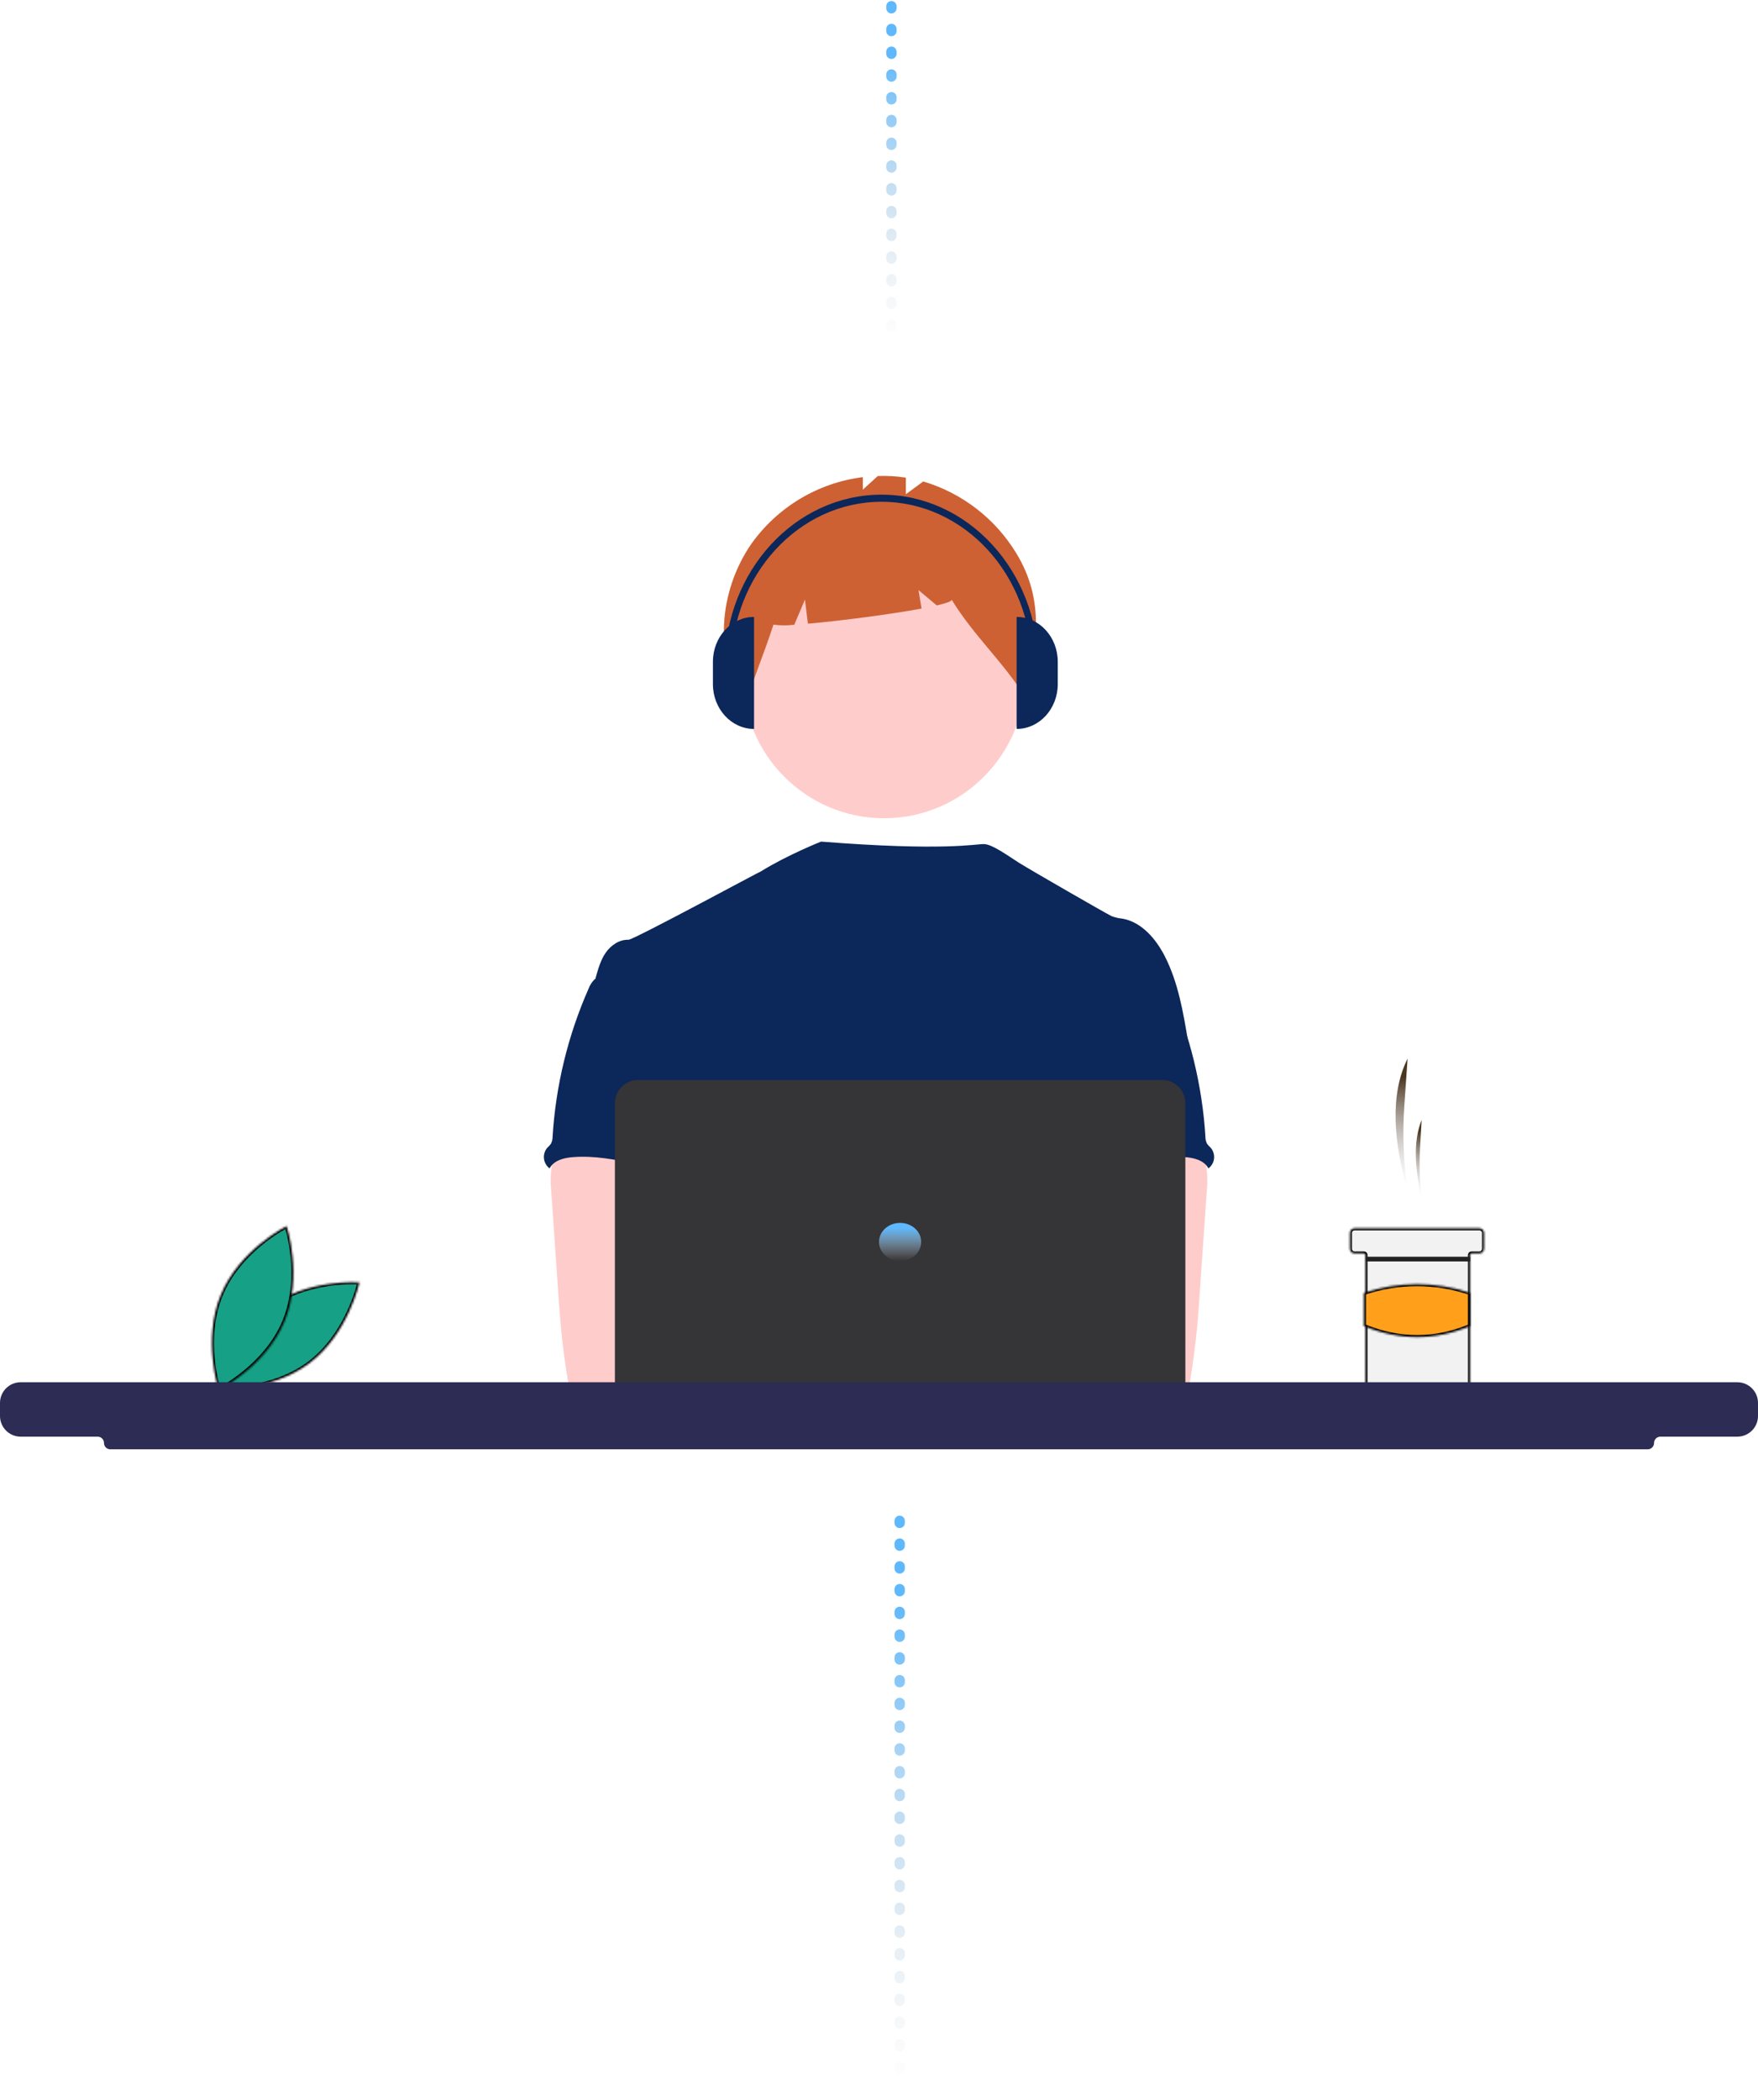 <svg width="850" height="1015" viewBox="0 0 850 1015" fill="none" xmlns="http://www.w3.org/2000/svg">
<g id="Group 183">
<g id="Group 152">
<g id="Group 150">
<g id="Group 151">
<path id="Vector" d="M680.579 575.385C678.573 561.784 678.044 548.004 678.999 534.288L680.579 511.587C671.872 529.029 673.84 551.986 680.579 575.385V575.385Z" fill="url(#paint0_linear)"/>
<path id="Vector_2" d="M687.368 579.182C686.402 571.066 686.148 562.881 686.608 554.72L687.368 541.208C683.179 551.59 684.125 565.255 687.368 579.182Z" fill="url(#paint1_linear)"/>
<g id="Vector_3">
<mask id="path-3-inside-1" fill="white">
<path d="M717.547 595.893V603.488C717.544 604.091 717.304 604.669 716.88 605.096C716.457 605.522 715.883 605.763 715.284 605.766H711.512C711.412 605.766 711.314 605.785 711.222 605.824C711.131 605.862 711.048 605.918 710.977 605.988C710.907 606.059 710.852 606.143 710.814 606.235C710.776 606.327 710.757 606.426 710.757 606.526V668.805C710.754 669.408 710.515 669.986 710.091 670.412C709.667 670.839 709.093 671.08 708.494 671.083H662.477C661.877 671.083 661.301 670.842 660.877 670.415C660.453 669.988 660.214 669.409 660.214 668.805V606.526C660.213 606.325 660.133 606.132 659.992 605.99C659.851 605.847 659.659 605.767 659.459 605.766H654.933C654.333 605.766 653.758 605.526 653.333 605.099C652.909 604.671 652.67 604.092 652.67 603.488V595.893C652.67 595.594 652.728 595.297 652.841 595.021C652.955 594.744 653.122 594.493 653.332 594.281C653.542 594.069 653.792 593.901 654.067 593.787C654.341 593.673 654.636 593.614 654.933 593.615H715.284C715.883 593.616 716.458 593.857 716.882 594.284C717.306 594.711 717.545 595.289 717.547 595.893Z"/>
</mask>
<path d="M717.547 595.893V603.488C717.544 604.091 717.304 604.669 716.88 605.096C716.457 605.522 715.883 605.763 715.284 605.766H711.512C711.412 605.766 711.314 605.785 711.222 605.824C711.131 605.862 711.048 605.918 710.977 605.988C710.907 606.059 710.852 606.143 710.814 606.235C710.776 606.327 710.757 606.426 710.757 606.526V668.805C710.754 669.408 710.515 669.986 710.091 670.412C709.667 670.839 709.093 671.08 708.494 671.083H662.477C661.877 671.083 661.301 670.842 660.877 670.415C660.453 669.988 660.214 669.409 660.214 668.805V606.526C660.213 606.325 660.133 606.132 659.992 605.99C659.851 605.847 659.659 605.767 659.459 605.766H654.933C654.333 605.766 653.758 605.526 653.333 605.099C652.909 604.671 652.67 604.092 652.67 603.488V595.893C652.67 595.594 652.728 595.297 652.841 595.021C652.955 594.744 653.122 594.493 653.332 594.281C653.542 594.069 653.792 593.901 654.067 593.787C654.341 593.673 654.636 593.614 654.933 593.615H715.284C715.883 593.616 716.458 593.857 716.882 594.284C717.306 594.711 717.545 595.289 717.547 595.893Z" fill="#F2F2F2" stroke="black" stroke-width="2" mask="url(#path-3-inside-1)"/>
</g>
<path id="Vector_4" d="M710.825 607.361H660.282V609.64H710.825V607.361Z" fill="#232224"/>
<g id="Vector_5">
<mask id="path-5-inside-2" fill="white">
<path d="M710.758 640.889C693.845 647.936 676.747 648.014 659.46 640.889V624.837C676.102 619.21 694.115 619.21 710.758 624.837V640.889Z"/>
</mask>
<path d="M710.758 640.889C693.845 647.936 676.747 648.014 659.46 640.889V624.837C676.102 619.21 694.115 619.21 710.758 624.837V640.889Z" fill="#FF9F1A" stroke="black" stroke-width="2" mask="url(#path-5-inside-2)"/>
</g>
</g>
</g>
</g>
<g id="Group 171">
<path id="Vector 212" d="M435 735V1012" stroke="url(#paint2_linear)" stroke-width="5" stroke-linecap="round" stroke-dasharray="1 10"/>
<g id="Vector_6">
<mask id="path-7-inside-3" fill="white">
<path d="M129.664 631.963C110.789 646.128 105.44 671.053 105.44 671.053C105.44 671.053 130.693 673.01 149.568 658.844C168.443 644.678 173.793 619.754 173.793 619.754C173.793 619.754 148.54 617.797 129.664 631.963Z"/>
</mask>
<path d="M129.664 631.963C110.789 646.128 105.44 671.053 105.44 671.053C105.44 671.053 130.693 673.01 149.568 658.844C168.443 644.678 173.793 619.754 173.793 619.754C173.793 619.754 148.54 617.797 129.664 631.963Z" fill="#16A085" stroke="black" stroke-width="2" mask="url(#path-7-inside-3)"/>
</g>
<g id="Vector_7">
<mask id="path-8-inside-4" fill="white">
<path d="M137.527 638.613C128.455 660.485 105.736 671.756 105.736 671.756C105.736 671.756 97.724 647.566 106.796 625.694C115.867 603.822 138.587 592.551 138.587 592.551C138.587 592.551 146.598 616.742 137.527 638.613Z"/>
</mask>
<path d="M137.527 638.613C128.455 660.485 105.736 671.756 105.736 671.756C105.736 671.756 97.724 647.566 106.796 625.694C115.867 603.822 138.587 592.551 138.587 592.551C138.587 592.551 146.598 616.742 137.527 638.613Z" fill="#16A085" stroke="black" stroke-width="2" mask="url(#path-8-inside-4)"/>
</g>
<path id="Ellipse 276" d="M427.455 395.455C465.211 395.455 495.818 364.64 495.818 326.628C495.818 288.616 465.211 257.802 427.455 257.802C389.699 257.802 359.092 288.616 359.092 326.628C359.092 364.64 389.699 395.455 427.455 395.455Z" fill="#FFCCCC"/>
<path id="Path 1461" d="M491.307 267.251C481.086 250.541 465.087 238.228 446.39 232.683L437.997 238.849V230.842C433.507 230.15 428.962 229.884 424.422 230.046L417.181 236.642V230.594C406.461 231.935 396.132 235.498 386.848 241.059C377.563 246.619 369.523 254.055 363.235 262.9C347.511 285.722 344.856 317.473 360.323 340.479C364.568 327.342 369.721 315.017 373.967 301.882C377.304 302.34 380.686 302.357 384.027 301.931L389.192 289.797L390.635 301.418C406.646 300.014 430.393 296.93 445.57 294.105L444.094 285.19L452.924 292.598C457.574 291.521 460.335 290.543 460.107 289.796C471.395 308.117 485.21 319.819 496.497 338.141C500.784 312.306 505.719 290.825 491.307 267.251Z" fill="#CD6133"/>
<path id="Vector_8" d="M574.485 503.619C572.134 489.38 569.71 474.868 563.137 462.041C558.816 453.639 551.959 445.633 542.715 443.971C540.894 443.808 539.104 443.391 537.397 442.732C534.689 441.418 498.289 420.499 492.504 416.855C487.537 413.727 479.695 407.936 475.741 407.936C471.764 407.848 456.511 411.421 396.98 406.736C396.98 406.736 380.626 413.226 367.972 421.095C367.78 420.968 306.184 454.269 303.87 454.182C299.488 453.996 295.414 456.821 292.902 460.378C290.39 463.936 289.212 468.34 287.978 472.598C301.432 502.762 313.741 532.964 327.196 563.128C327.826 564.264 328.161 565.542 328.169 566.843C327.899 568.194 327.326 569.464 326.495 570.559C319.897 581.229 320.107 594.651 320.828 607.193C321.549 619.734 322.441 632.982 316.874 644.223C315.36 647.31 313.391 650.135 311.95 653.221C308.578 660.211 307.359 682.568 309.329 690.078L556.136 697.196C550.83 682.51 574.485 503.619 574.485 503.619Z" fill="#0C2759"/>
<path id="Path 1421" d="M266.644 564.466C266.152 568.052 266.102 571.686 266.497 575.285L270.034 626.431C270.366 631.252 270.693 636.06 271.142 640.869C271.991 650.201 273.259 659.459 274.833 668.703C274.868 670.016 275.419 671.26 276.366 672.164C277.312 673.068 278.575 673.557 279.879 673.524C295.45 676.841 311.539 676.708 327.431 675.804C351.681 674.442 413.722 671.864 417.512 666.906C421.303 661.949 419.094 653.931 414.151 649.922C409.209 645.914 327.337 636.141 327.337 636.141C328.137 629.759 330.55 623.748 332.839 617.688C336.951 606.941 340.792 595.84 340.866 584.326C340.939 572.813 336.631 560.708 327.263 554.112C319.557 548.697 309.636 547.693 300.245 547.915C293.413 548.113 281.608 546.465 275.368 549.155C270.429 551.344 267.567 559.597 266.644 564.466Z" fill="#FFCCCC"/>
<path id="Path 1430" d="M287.266 473.516C286.067 474.78 285.137 476.277 284.534 477.916C274.584 500.492 268.707 524.672 267.178 549.323C267.205 550.525 266.929 551.715 266.378 552.781C265.834 553.491 265.228 554.15 264.568 554.751C263.993 555.438 263.557 556.232 263.287 557.088C263.016 557.945 262.916 558.846 262.991 559.741C263.067 560.636 263.317 561.508 263.727 562.306C264.137 563.104 264.699 563.813 265.381 564.392C265.493 564.487 265.608 564.578 265.725 564.666C267.756 560.818 272.618 559.56 276.94 559.226C297.632 557.578 317.844 567.269 338.597 566.538C337.133 561.444 335.027 556.549 333.833 551.394C328.552 528.504 341.723 503.583 333.648 481.535C332.035 477.124 329.34 472.786 325.094 470.853C323.335 470.139 321.495 469.648 319.616 469.393C314.372 468.439 303.933 464.362 298.863 465.998C296.991 466.605 296.253 468.377 294.702 469.448C292.345 470.963 289.219 471.52 287.266 473.516Z" fill="#0C2759"/>
<path id="Path 1421_2" d="M574.632 549.155C568.392 546.465 556.587 548.113 549.755 547.915C540.365 547.692 530.443 548.697 522.737 554.112C513.369 560.708 509.061 572.813 509.134 584.326C509.208 595.84 513.049 606.941 517.161 617.688C519.45 623.748 521.863 629.759 522.663 636.141C522.663 636.141 440.791 645.914 435.849 649.922C430.906 653.931 428.697 661.949 432.488 666.906C436.278 671.864 554.549 676.841 570.121 673.524C571.425 673.557 572.688 673.068 573.635 672.164C574.581 671.26 575.132 670.015 575.168 668.703C576.741 659.459 578.009 650.201 578.858 640.869C579.307 636.06 579.634 631.252 579.966 626.431L583.504 575.285C583.898 571.686 583.848 568.052 583.356 564.466C582.433 559.597 579.571 551.344 574.632 549.155Z" fill="#FFCCCC"/>
<path id="Path 1430_2" d="M555.298 469.448C553.747 468.377 553.009 466.605 551.138 465.998C546.067 464.362 535.628 468.439 530.384 469.393C528.505 469.648 526.665 470.139 524.907 470.853C520.66 472.786 517.965 477.124 516.352 481.535C508.277 503.583 521.448 528.504 516.167 551.394C514.973 556.549 512.867 561.444 511.403 566.538C532.157 567.269 552.369 557.578 573.06 559.226C577.382 559.56 582.244 560.818 584.275 564.666C584.393 564.578 584.507 564.487 584.619 564.392C585.301 563.813 585.864 563.104 586.274 562.306C586.684 561.508 586.933 560.636 587.009 559.741C587.084 558.846 586.984 557.945 586.713 557.088C586.443 556.232 586.007 555.438 585.432 554.752C584.772 554.15 584.166 553.491 583.622 552.781C583.071 551.715 582.796 550.525 582.822 549.323C581.293 524.672 575.416 500.492 565.466 477.916C564.863 476.277 563.933 474.78 562.734 473.516C560.781 471.52 557.655 470.963 555.298 469.448Z" fill="#0C2759"/>
<path id="Vector_9" d="M407.208 675.966C417.398 675.966 425.659 667.649 425.659 657.39C425.659 647.13 417.398 638.813 407.208 638.813C397.018 638.813 388.757 647.13 388.757 657.39C388.757 667.649 397.018 675.966 407.208 675.966Z" fill="#FBBEBE"/>
<path id="Vector_10" d="M448.064 675.966C458.255 675.966 466.516 667.649 466.516 657.39C466.516 647.13 458.255 638.813 448.064 638.813C437.874 638.813 429.613 647.13 429.613 657.39C429.613 667.649 437.874 675.966 448.064 675.966Z" fill="#FBBEBE"/>
<path id="Vector_11" d="M561.959 699.249H308.467C305.507 699.246 302.67 698.061 300.577 695.954C298.484 693.847 297.307 690.991 297.303 688.011V533.182C297.307 530.202 298.484 527.345 300.577 525.239C302.67 523.132 305.507 521.947 308.467 521.943H561.959C564.919 521.947 567.756 523.132 569.849 525.239C571.942 527.345 573.119 530.202 573.123 533.182V688.011C573.119 690.991 571.942 693.847 569.849 695.954C567.756 698.061 564.919 699.246 561.959 699.249Z" fill="#353436"/>
<path id="Ellipse 263" d="M435.2 609.412C440.833 609.412 445.4 605.291 445.4 600.208C445.4 595.124 440.833 591.004 435.2 591.004C429.567 591.004 425 595.124 425 600.208C425 605.291 429.567 609.412 435.2 609.412Z" fill="url(#paint3_linear)"/>
<path id="Vector_12" d="M850 678.02C850 672.497 845.523 668.02 840 668.02H10C4.477 668.02 0 672.497 0 678.02V684.317C0 689.84 4.477 694.317 10 694.317H47.22C48.908 694.317 50.277 695.685 50.277 697.373C50.277 699.061 51.645 700.429 53.333 700.429H796.686C798.374 700.429 799.743 699.061 799.743 697.373C799.743 695.685 801.111 694.317 802.799 694.317H840C845.523 694.317 850 689.84 850 684.317V678.02Z" fill="#2C2C54"/>
<path id="Vector_13" d="M364.59 352.282C353.606 352.282 344.701 342.588 344.701 330.631V319.805C344.701 307.848 353.605 298.155 364.59 298.155V352.282H364.59Z" fill="#0C2759"/>
<path id="Vector_14" d="M491.538 298.155C502.523 298.155 511.428 307.848 511.428 319.805V330.631C511.428 342.588 502.523 352.282 491.538 352.282V298.155Z" fill="#0C2759"/>
<path id="Vector_15" d="M501.96 321.506H498.805C498.805 277.941 466.245 242.497 426.223 242.497C386.202 242.497 353.642 277.941 353.642 321.506H350.486C350.486 276.046 384.462 239.062 426.223 239.062C467.985 239.062 501.96 276.046 501.96 321.506Z" fill="#0C2759"/>
<path id="Vector 212_2" d="M431 3V166" stroke="url(#paint4_linear)" stroke-width="5" stroke-linecap="round" stroke-dasharray="1 10"/>
</g>
</g>
<defs>
<linearGradient id="paint0_linear" x1="677.671" y1="520.678" x2="677.671" y2="575.385" gradientUnits="userSpaceOnUse">
<stop stop-color="#4B3621"/>
<stop offset="1" stop-color="#D1D1D1" stop-opacity="0"/>
</linearGradient>
<linearGradient id="paint1_linear" x1="685.969" y1="546.619" x2="685.969" y2="579.182" gradientUnits="userSpaceOnUse">
<stop stop-color="#4B3621"/>
<stop offset="1" stop-color="#D1D1D1" stop-opacity="0"/>
</linearGradient>
<linearGradient id="paint2_linear" x1="435.5" y1="774.473" x2="435.5" y2="1012" gradientUnits="userSpaceOnUse">
<stop stop-color="#5FB8FC"/>
<stop offset="1" stop-color="#D1D1D1" stop-opacity="0"/>
</linearGradient>
<linearGradient id="paint3_linear" x1="435.2" y1="593.627" x2="435.2" y2="609.412" gradientUnits="userSpaceOnUse">
<stop stop-color="#5FB8FC"/>
<stop offset="1" stop-color="#D1D1D1" stop-opacity="0"/>
</linearGradient>
<linearGradient id="paint4_linear" x1="431.5" y1="26.227" x2="431.5" y2="166" gradientUnits="userSpaceOnUse">
<stop stop-color="#5FB8FC"/>
<stop offset="1" stop-color="#D1D1D1" stop-opacity="0"/>
</linearGradient>
</defs>
</svg>
